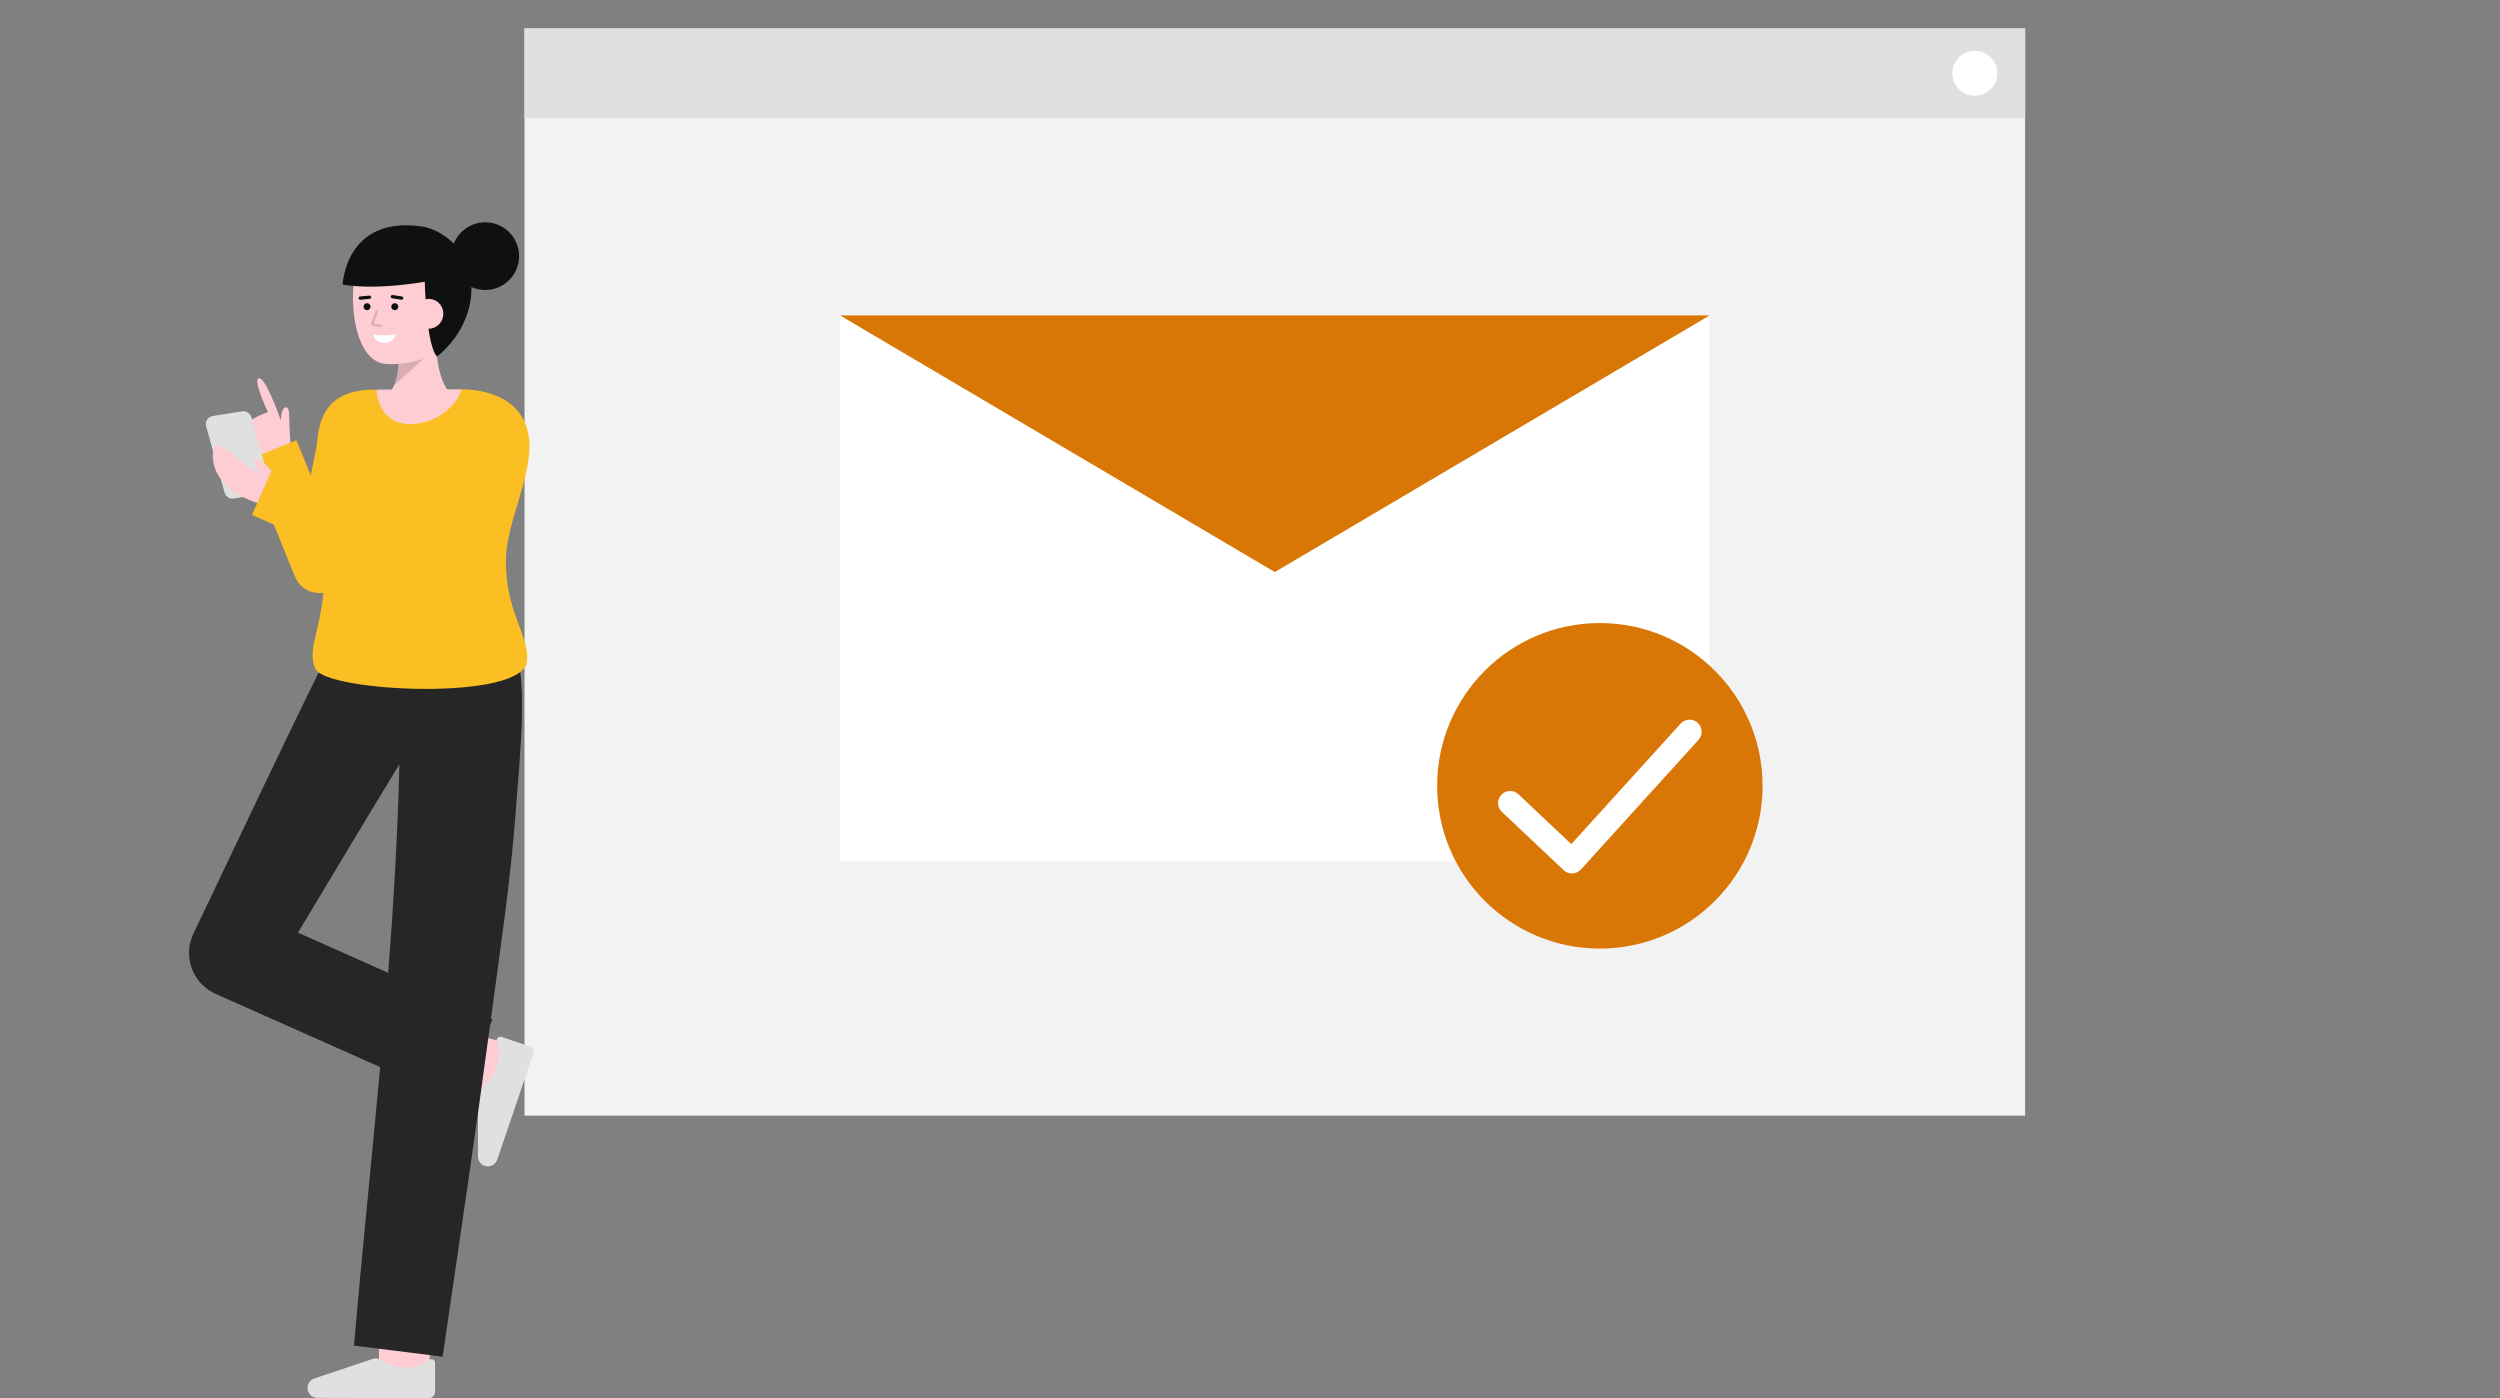 <svg width="708" height="396" viewBox="0 0 708 396" fill="none" xmlns="http://www.w3.org/2000/svg">
<rect x="0" y="0" width="708" height="396" fill="#808080" stroke="none"/>
<path d="M573.515 8.065H148.543V315.943H573.515V8.065Z" fill="#F2F2F2"/>
<path d="M484.191 89.314H237.865V243.944H484.191V89.314Z" fill="white"/>
<path d="M237.865 89.314L361.028 162.004L484.191 89.314H237.865Z" fill="#D97706"/>
<path d="M573.515 8.065H148.543V33.426H573.515V8.065Z" fill="#E0E0E0"/>
<path d="M559.282 27.108C562.795 27.108 565.642 24.259 565.642 20.745C565.642 17.231 562.795 14.382 559.282 14.382C555.769 14.382 552.921 17.231 552.921 20.745C552.921 24.259 555.769 27.108 559.282 27.108Z" fill="white"/>
<path d="M453.078 268.637C478.526 268.637 499.156 247.999 499.156 222.542C499.156 197.084 478.526 176.447 453.078 176.447C427.631 176.447 407.001 197.084 407.001 222.542C407.001 247.999 427.631 268.637 453.078 268.637Z" fill="#D97706"/>
<path d="M445.177 247.367C444.304 247.367 443.464 247.033 442.829 246.433L425.326 229.912C424.666 229.289 424.281 228.429 424.254 227.522C424.228 226.615 424.563 225.734 425.186 225.074C425.809 224.413 426.668 224.028 427.575 224.001C428.482 223.975 429.363 224.31 430.023 224.933L444.988 239.06L475.948 204.93C476.557 204.258 477.409 203.855 478.315 203.811C479.222 203.767 480.108 204.085 480.78 204.695C481.452 205.305 481.855 206.157 481.899 207.064C481.943 207.971 481.625 208.858 481.015 209.53L447.71 246.244C447.405 246.581 447.035 246.854 446.623 247.046C446.21 247.239 445.764 247.347 445.309 247.364C445.265 247.366 445.221 247.367 445.177 247.367Z" fill="white"/>
<path d="M74.176 131.464C74.176 131.464 69.053 123.322 69.262 121.118C69.472 118.913 75.875 116.683 75.875 116.683C75.875 116.683 74.949 114.733 74.123 112.593C73.171 110.124 72.351 107.401 73.245 107.13C74.106 106.868 75.414 109.109 76.612 111.716C78.15 115.062 79.509 119.004 79.509 119.004C79.509 119.004 79.65 115.11 81.09 115.358C81.682 115.46 81.931 116.164 81.933 118.955C81.933 122.136 82.431 127.096 82.431 127.096L74.176 131.464Z" fill="#FECDD3"/>
<path d="M90.44 167.962C88.956 167.962 87.505 167.519 86.274 166.69C85.043 165.861 84.088 164.683 83.529 163.307L70.118 130.269L83.94 124.656L88 134.66L91.187 118.724L105.817 121.653L97.758 161.963C97.443 163.537 96.63 164.967 95.439 166.042C94.247 167.116 92.741 167.778 91.144 167.928C90.908 167.951 90.674 167.962 90.44 167.962Z" fill="#FBBF24"/>
<path d="M66.23 141.177L74.525 139.853C74.85 139.801 75.162 139.68 75.438 139.5C75.714 139.319 75.949 139.082 76.128 138.804C76.306 138.526 76.424 138.214 76.473 137.887C76.522 137.561 76.502 137.228 76.414 136.909L71.195 118.173C71.041 117.618 70.687 117.139 70.203 116.828C69.718 116.517 69.136 116.395 68.567 116.486L60.273 117.81C59.947 117.862 59.635 117.982 59.359 118.163C59.083 118.344 58.848 118.581 58.669 118.859C58.491 119.136 58.373 119.449 58.324 119.775C58.275 120.102 58.295 120.435 58.383 120.753L63.602 139.49C63.757 140.045 64.11 140.524 64.595 140.835C65.079 141.146 65.662 141.267 66.23 141.177Z" fill="#E0E0E0"/>
<path d="M141.381 309.639C128.943 306.496 127.719 306.027 127.316 305.874L132.456 292.451C132.416 292.435 132.363 292.416 132.299 292.394C133.31 292.727 139.627 294.372 144.9 295.704L141.381 309.639Z" fill="#FECDD3"/>
<path d="M140.821 328.415C140.697 328.781 140.498 329.117 140.238 329.402C139.977 329.688 139.661 329.917 139.308 330.075C138.955 330.232 138.574 330.316 138.187 330.319C137.801 330.323 137.418 330.247 137.062 330.096C136.569 329.886 136.146 329.54 135.843 329.099C135.54 328.657 135.37 328.138 135.352 327.602L135.361 309.957C135.363 309.616 135.438 309.279 135.581 308.969C135.725 308.659 135.934 308.384 136.194 308.163C138.438 306.49 140.086 304.142 140.896 301.462C141.442 299.346 141.383 297.12 140.726 295.036C140.655 294.849 140.638 294.645 140.678 294.448C140.719 294.251 140.814 294.07 140.953 293.925C141.093 293.781 141.27 293.679 141.465 293.631C141.66 293.584 141.865 293.593 142.055 293.658L149.809 296.259C150.037 296.336 150.249 296.457 150.43 296.616C150.612 296.774 150.761 296.967 150.868 297.183C150.975 297.4 151.038 297.635 151.054 297.876C151.07 298.116 151.038 298.358 150.96 298.586L140.821 328.415Z" fill="#E0E0E0"/>
<path d="M107.332 390.022C107.332 390.022 107.284 375.136 107.284 373.818H121.653C121.653 375.132 121.701 389.976 121.701 389.976L107.332 390.022Z" fill="#FECDD3"/>
<path d="M144.982 183.903C135.762 174.68 92.927 187.12 92.927 187.12L92.888 187.388L92.011 186.894C81.116 208.8 65.687 241.586 55.013 263.916C54.198 265.452 53.706 267.138 53.57 268.871C53.433 270.605 53.654 272.348 54.218 273.992C54.783 275.636 55.679 277.147 56.852 278.43C58.024 279.713 59.448 280.742 61.035 281.452L107.665 302.207C105.271 328.518 102.521 354.808 100.233 381.078L125.354 384.214C129.92 352.874 134.614 321.57 138.806 290.19L139.49 288.651L139.039 288.451C141.61 269.119 144.567 249.809 146.014 230.337C147.244 213.777 149.942 188.865 144.982 183.903ZM84.382 264.126C93.372 249.136 103.951 231.47 113.104 216.476C112.635 236.165 111.468 255.839 109.936 275.5L84.382 264.126Z" fill="#262626"/>
<path d="M79.587 136.266L74.695 142.906C74.695 142.906 61.547 140.269 60.314 130.136C60.171 128.969 60.294 125.742 61.739 126.175C65.502 127.303 70.185 133.08 73.47 133.848C72.72 132.506 71.806 130.61 72.395 130.264C73.947 129.352 78.116 134.853 79.587 136.266Z" fill="#FECDD3"/>
<path d="M128.994 112.701C128.994 112.701 123.491 110.337 123.491 95.875L112.43 94.748C112.43 94.748 114.71 107.527 109.533 112.066L128.994 112.701Z" fill="#FECDD3"/>
<g opacity="0.15">
<path d="M111.545 109.192L120.029 101.526L112.913 102.035C112.907 104.485 112.443 106.912 111.545 109.192Z" fill="black"/>
</g>
<path d="M129.216 89.798C128.819 94.218 126.78 98.54 123.052 100.264C119 102.27 114.518 103.254 109.998 103.13C97.991 103.13 98.126 75.806 103.356 70.072C108.587 64.338 125.48 66.312 128.224 74.96C129.643 79.433 129.595 85.591 129.216 89.798Z" fill="#FECDD3"/>
<path d="M111.799 87.843C112.347 87.843 112.791 87.399 112.791 86.852C112.791 86.304 112.347 85.86 111.799 85.86C111.252 85.86 110.808 86.304 110.808 86.852C110.808 87.399 111.252 87.843 111.799 87.843Z" fill="#0F1011"/>
<path d="M103.95 87.843C104.498 87.843 104.942 87.399 104.942 86.852C104.942 86.304 104.498 85.86 103.95 85.86C103.403 85.86 102.959 86.304 102.959 86.852C102.959 87.399 103.403 87.843 103.95 87.843Z" fill="#0F1011"/>
<path d="M102.027 84.887C101.906 84.889 101.789 84.844 101.701 84.761C101.612 84.678 101.56 84.564 101.554 84.443C101.549 84.322 101.59 84.204 101.671 84.113C101.751 84.022 101.864 83.966 101.984 83.957L104.6 83.71C104.722 83.7 104.844 83.738 104.939 83.816C105.033 83.895 105.094 84.007 105.107 84.13C105.112 84.191 105.106 84.252 105.088 84.311C105.07 84.37 105.041 84.424 105.002 84.471C104.963 84.518 104.915 84.557 104.861 84.586C104.807 84.615 104.747 84.632 104.686 84.638L102.072 84.885L102.027 84.887Z" fill="#0F1011"/>
<path d="M113.747 84.887C113.724 84.887 113.701 84.885 113.679 84.881L111.047 84.471C110.986 84.462 110.928 84.441 110.875 84.409C110.823 84.377 110.777 84.336 110.74 84.286C110.704 84.237 110.678 84.18 110.663 84.121C110.648 84.061 110.646 83.999 110.655 83.938C110.664 83.878 110.686 83.819 110.718 83.767C110.749 83.715 110.792 83.669 110.841 83.633C110.891 83.597 110.947 83.571 111.007 83.556C111.067 83.542 111.129 83.54 111.189 83.549L113.822 83.96C113.936 83.979 114.04 84.04 114.112 84.132C114.184 84.223 114.22 84.338 114.211 84.454C114.202 84.571 114.151 84.679 114.066 84.759C113.981 84.839 113.87 84.885 113.753 84.886L113.747 84.887Z" fill="#0F1011"/>
<path d="M111.98 94.675C111.98 94.675 108.365 95.359 105.734 94.675C105.734 94.675 105.951 97.076 108.857 97.076C111.763 97.076 111.98 94.675 111.98 94.675Z" fill="white"/>
<path d="M120.265 79.165C120.855 99.134 123.755 100.962 123.755 100.962C123.755 100.962 133.198 94.173 133.514 82.126C133.813 70.831 125.025 64.899 119.351 64.109C97.791 61.109 97.034 80.584 97.034 80.584C107.854 82.44 122.592 79.374 122.592 79.374" fill="#0F1011"/>
<path d="M117.137 88.848C117.13 89.405 117.233 89.957 117.441 90.474C117.65 90.99 117.958 91.46 118.349 91.856C118.74 92.252 119.206 92.567 119.719 92.781C120.233 92.996 120.784 93.107 121.34 93.107C121.896 93.107 122.447 92.996 122.961 92.781C123.474 92.567 123.94 92.252 124.331 91.856C124.722 91.46 125.031 90.99 125.239 90.474C125.447 89.957 125.55 89.405 125.543 88.848C125.552 88.293 125.45 87.743 125.242 87.228C125.034 86.714 124.725 86.246 124.333 85.854C123.941 85.462 123.474 85.153 122.96 84.945C122.446 84.737 121.895 84.635 121.34 84.644C118.347 84.792 117.137 86.527 117.137 88.848Z" fill="#FECDD3"/>
<path d="M137.423 82.126C142.716 82.126 147.007 77.833 147.007 72.538C147.007 67.244 142.716 62.951 137.423 62.951C132.13 62.951 127.84 67.244 127.84 72.538C127.84 77.833 132.13 82.126 137.423 82.126Z" fill="#0F1011"/>
<path d="M145.714 115.414C142.587 112.285 137.188 110.266 130.606 110.259C130.113 114.099 106.808 114.113 106.63 110.348C105.74 110.362 105.049 110.376 104.618 110.396C88.801 111.081 88.847 123.832 90.403 137.926L77.388 132.184L71.366 145.84L92.08 154.979C92.094 155.39 92.103 155.8 92.109 156.211C92.376 178.43 86.375 182.619 89.332 189.409C92.198 196.001 148.531 198.739 149.284 187.144C149.763 179.765 143.263 173.324 143.263 158.942C143.263 144.561 156.49 126.194 145.714 115.414Z" fill="#FBBF24"/>
<path d="M106.63 110.348C106.808 114.113 108.854 119.651 115.169 120.068C123.585 120.623 130.113 114.099 130.606 110.259H130.585C122.299 110.259 111.463 110.273 106.63 110.348Z" fill="#FECDD3"/>
<g opacity="0.15">
<path d="M107.837 92.696C107.812 92.696 107.787 92.693 107.763 92.688L105.324 92.152C105.277 92.141 105.232 92.121 105.193 92.092C105.155 92.063 105.122 92.026 105.099 91.984C105.075 91.941 105.061 91.894 105.057 91.846C105.053 91.798 105.059 91.749 105.075 91.703L106.353 88.091C106.386 88.008 106.449 87.942 106.53 87.905C106.611 87.868 106.703 87.864 106.786 87.894C106.87 87.923 106.939 87.984 106.978 88.064C107.018 88.143 107.025 88.235 106.998 88.32L105.849 91.566L107.91 92.019C107.992 92.038 108.065 92.086 108.114 92.154C108.163 92.223 108.185 92.307 108.176 92.39C108.167 92.474 108.127 92.551 108.065 92.608C108.002 92.664 107.921 92.695 107.837 92.696Z" fill="black"/>
</g>
<path d="M89.882 395.872C89.495 395.87 89.113 395.789 88.76 395.633C88.406 395.477 88.088 395.249 87.827 394.965C87.565 394.681 87.365 394.345 87.238 393.98C87.112 393.615 87.062 393.227 87.093 392.842C87.134 392.308 87.328 391.796 87.65 391.368C87.972 390.94 88.41 390.614 88.912 390.426L105.636 384.822C105.96 384.715 106.304 384.679 106.643 384.717C106.982 384.755 107.309 384.865 107.602 385.041C109.901 386.637 112.651 387.453 115.448 387.369C117.627 387.214 119.718 386.449 121.484 385.162C121.639 385.035 121.827 384.955 122.026 384.931C122.225 384.906 122.427 384.939 122.608 385.025C122.79 385.111 122.943 385.247 123.05 385.417C123.157 385.587 123.213 385.783 123.213 385.984V394.165C123.213 394.406 123.165 394.645 123.073 394.868C122.98 395.091 122.844 395.293 122.673 395.464C122.503 395.634 122.3 395.769 122.076 395.861C121.853 395.952 121.614 395.999 121.373 395.998L89.882 395.872Z" fill="#E0E0E0"/>
</svg>

